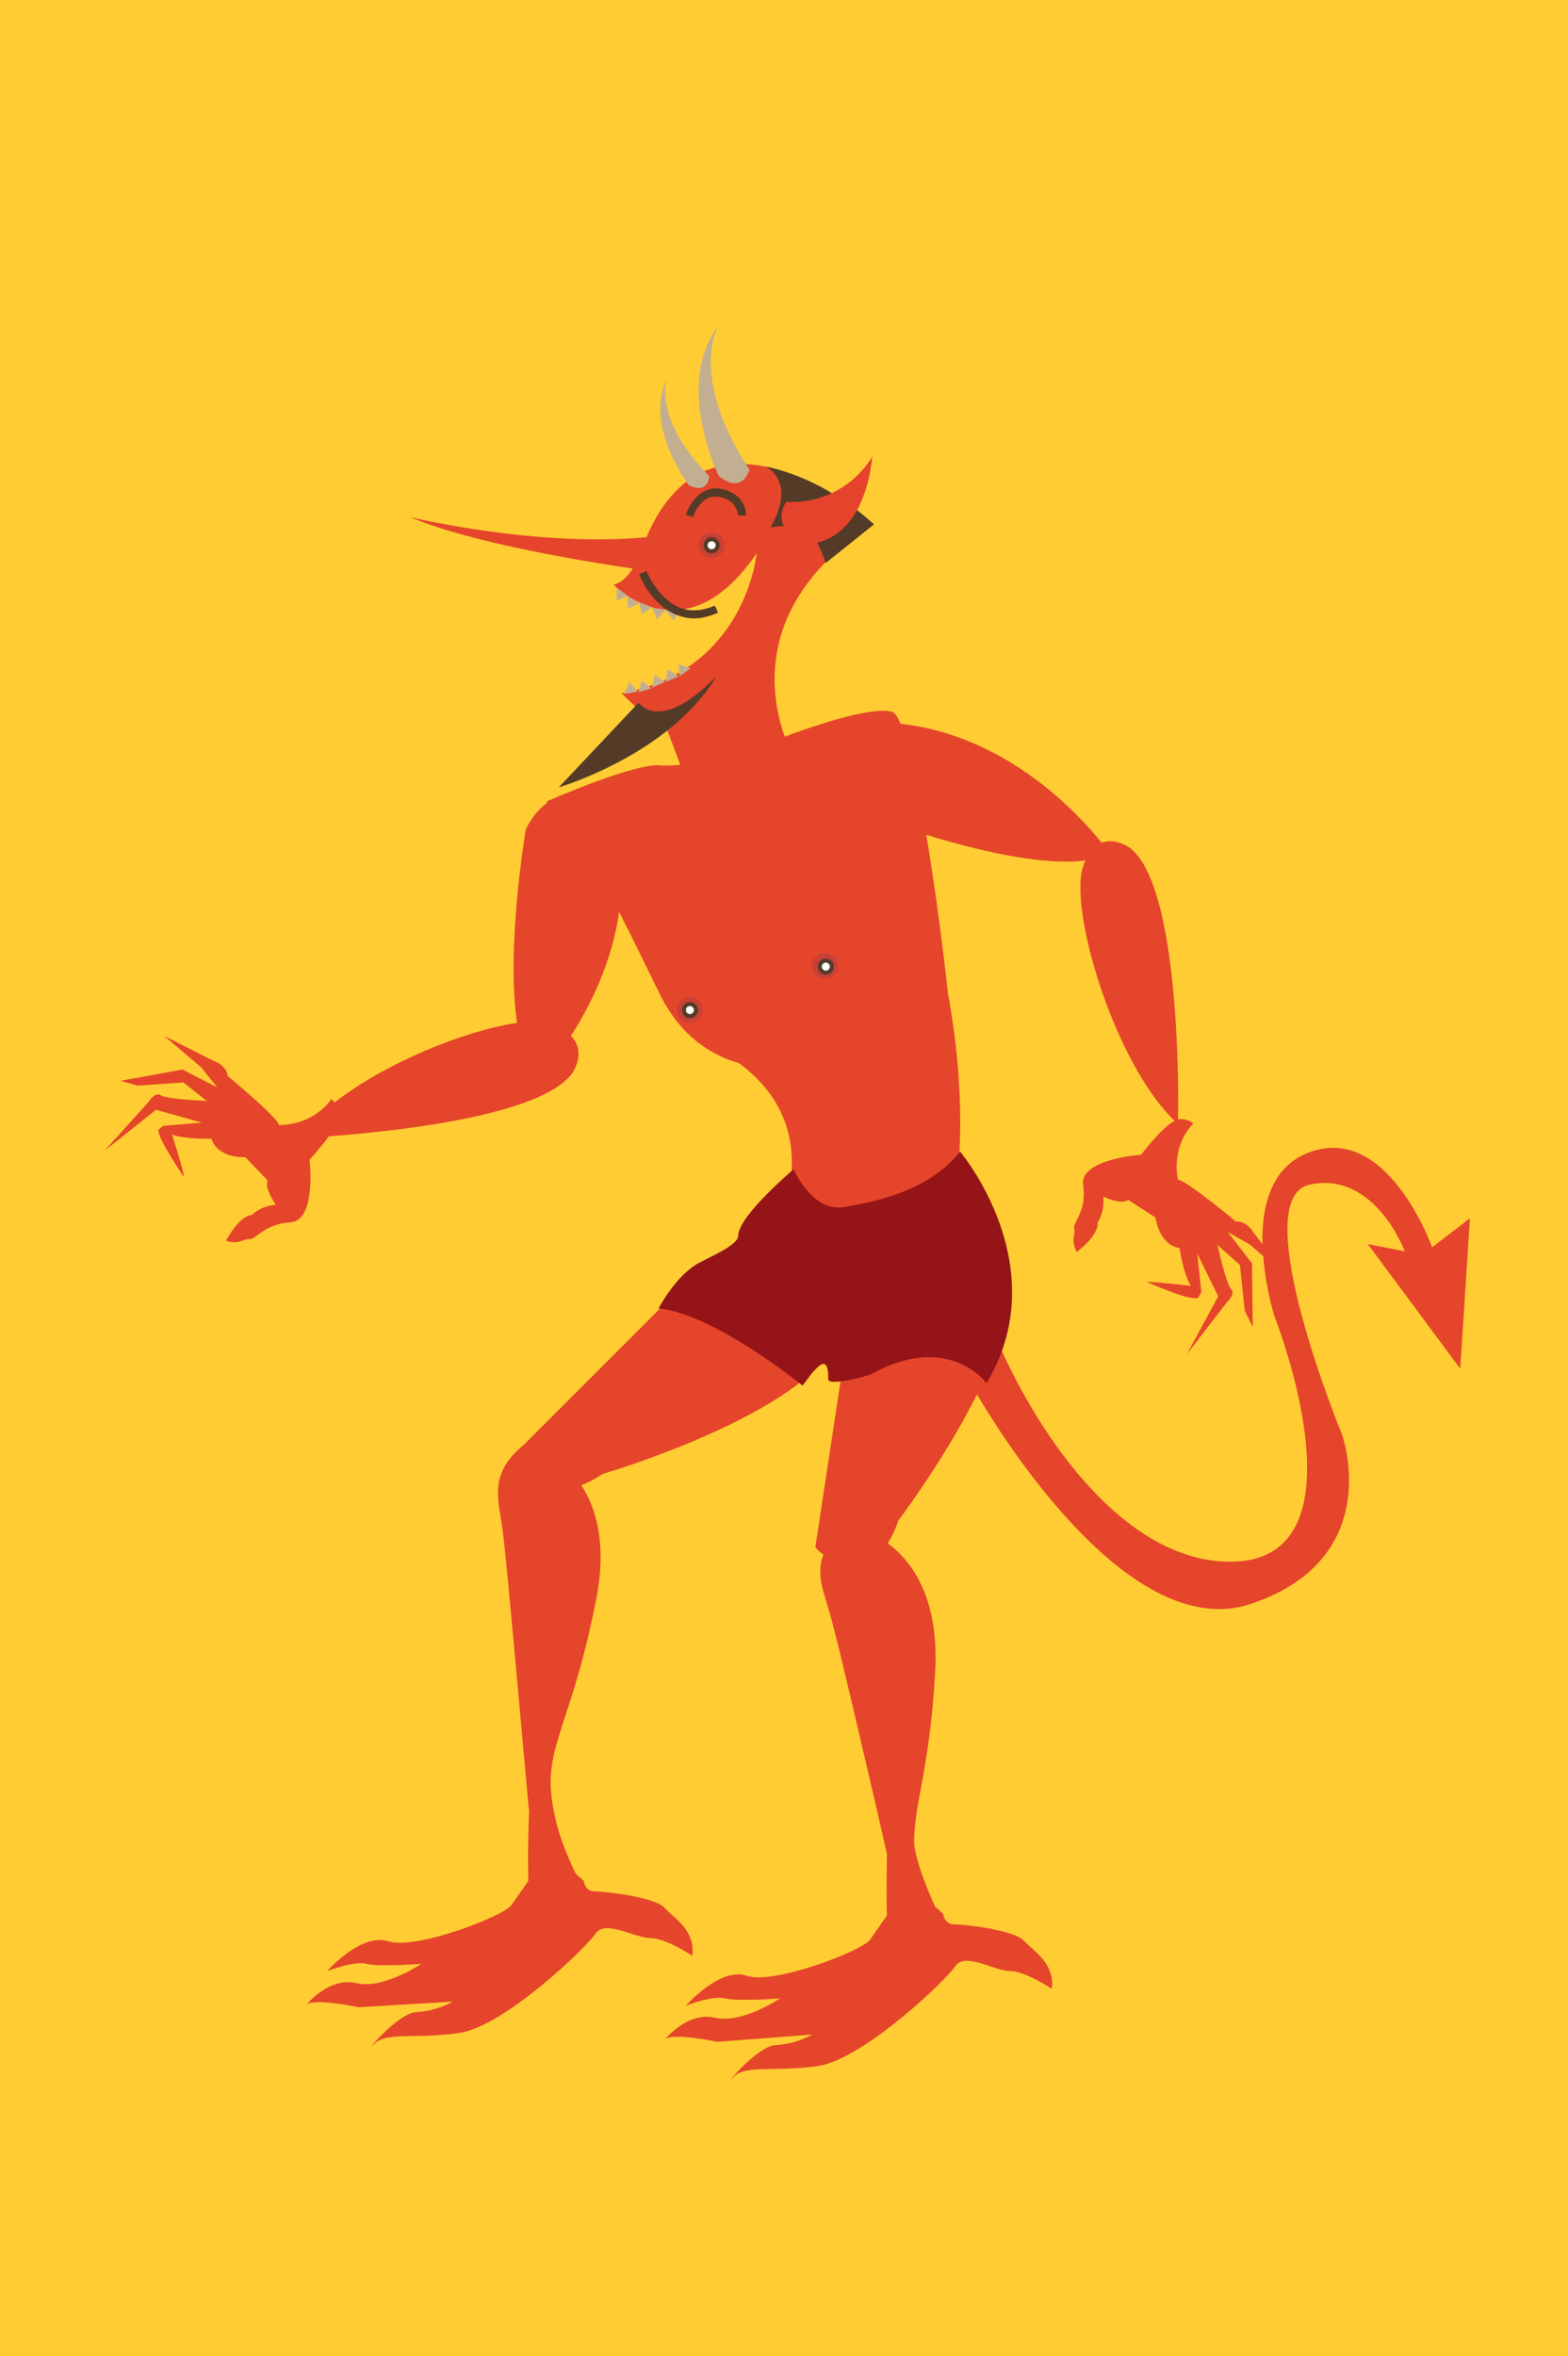 <?xml version="1.0" encoding="utf-8"?>
<!-- Generator: Adobe Illustrator 18.1.1, SVG Export Plug-In . SVG Version: 6.00 Build 0)  -->
<svg version="1.1" xmlns="http://www.w3.org/2000/svg" xmlns:xlink="http://www.w3.org/1999/xlink" x="0px" y="0px"
	 viewBox="0 0 195 293" enable-background="new 0 0 195 293" xml:space="preserve">
<g>
	<rect fill="#FFCC33" width="195" height="293"/>
</g>
<path fill="#E5452B" d="M178.1,155.1c0,0-5.5-15.5-15.3-11.8c-4.8,1.8-5.9,6.8-5.8,11.4l-1.1-1.4c0,0-0.8-1.5-2.2-1.4
	c0,0-6.1-5.1-7.2-5.2c0,0-1-3.9,1.9-7c0,0-0.8-0.7-1.9-0.5c0.1-4.5,0.1-28.9-5.9-33.7c0,0-1.8-1.4-3.6-0.7
	c-2.8-3.5-11.7-13.3-25-14.8c-0.4-0.9-0.7-1.4-1.1-1.5c-2.6-0.7-10.1,1.9-13.3,3.1c-1.6-4.4-4.3-16.5,10.9-26.4
	c0,0-19.8-17.9-28.1,1.6c-13.7,1.3-29.4-2.5-29.4-2.5c7.8,3.3,22.3,5.6,27.7,6.4c-0.6,0.9-1.4,1.8-2.4,2c0,0,8.8,9.3,17.8-3.9
	c0,0-1.3,14.6-16.8,17.4c0,0,3.5,3.7,5.5,4.1l1.8,4.8c-0.9,0.1-1.6,0.1-2.2,0.1c-3-0.6-14.5,4.5-14.5,4.5c0.1,0,0.1,0.1,0.2,0.1
	c-1,0.7-1.9,1.7-2.7,3.3c0,0-2.5,14.5-1.1,24.1c-6.3,0.9-16.3,4.9-22.7,9.9c-0.2-0.3-0.4-0.4-0.4-0.4c-2.5,3.4-6.5,3.2-6.5,3.2
	c-0.3-1.1-6.4-6.1-6.4-6.1c-0.1-1.4-1.8-1.9-1.8-1.9l-6.1-3.1l4.6,3.9l2,2.5l-4.3-2.2l-7.7,1.4l2.1,0.6l5.7-0.4l2.9,2.3
	c0,0-5-0.2-5.7-0.7c-0.7-0.5-1.5,0.8-1.5,0.8l-5.5,6.1l6.4-5.1l5.7,1.6l-4.8,0.4l-0.6,0.5c-0.1,1.1,3.2,5.9,3.2,5.9
	c-0.2-1.3-1.5-5.3-1.5-5.3c1.8,0.6,4.9,0.5,4.9,0.5c0.8,2.5,4.2,2.3,4.2,2.3l2.8,2.9c-0.5,0.9,1,3,1,3c-2,0.2-3,1.3-3,1.3
	c-1.6,0.1-3.2,3.2-3.2,3.2c1.8,0.5,2.1-0.3,2.9-0.2s1.8-1.9,5.1-2.1c3.3-0.2,2.4-7.8,2.4-7.8s1.4-1.5,2.4-2.9
	c8-0.6,26.5-2.5,30.3-7.9c0,0,1.8-2.6-0.2-4.6c2.4-3.7,5.1-9.1,6-15.4c1.8,3.5,3.6,7.3,5.2,10.5c2.8,5.5,6.9,7.5,9.7,8.3
	c11.1,8.2,5.2,20.3,3.4,23.5c-4.1,0.2-8,1.8-8,1.8l-22.2,22.2c0,0,0,0,0,0c-4.4,3.6-3.1,6.8-2.6,10.5c0.5,3.5,2.8,30,3.3,35.1
	c0,0-0.2,4-0.1,8.6l-2.1,3c-1,1.4-11.9,5.6-15.3,4.5s-7.6,3.7-7.6,3.7s3.3-1.3,4.9-0.9c1.6,0.4,6.8,0,6.8,0s-4.7,3.2-8.1,2.4
	s-6.2,2.7-6.2,2.7c0.9-0.9,6.5,0.3,6.5,0.3l11.7-0.7c0,0-2,1.2-4.5,1.3c-2.4,0.1-6.8,5.6-5.3,4s5-0.6,10.6-1.4s15.8-10.6,17-12.4
	c1.2-1.7,4.9,0.6,6.8,0.6c1.9,0,5.2,2.2,5.2,2.2c0.4-3.2-2.3-4.7-3.5-6c-1.2-1.3-7.3-2-8.6-2c-1.3,0-1.4-1.3-1.4-1.3l-1-0.9
	c0,0-2-4-2.6-7.2l0,0c-1.9-8.4,1.8-10,5.1-26.7c1.4-6.9,0.1-11.5-1.8-14.4c1.5-0.6,2.6-1.4,2.6-1.4s32.2-9.4,29.9-20.8
	c-0.2-1.1-0.5-2-0.9-2.7l2.6,0.9c-0.3,0.4-0.4,0.7-0.4,0.7l-4.7,31c0.3,0.4,0.7,0.7,1,0.9c-1,2.7,0.2,5,0.9,7.7
	c0.8,2.7,4.9,20.3,7,29.5c0,1.4-0.1,4.4,0,7.7l-2.1,3c-1,1.4-11.9,5.6-15.3,4.5c-3.3-1.2-7.6,3.7-7.6,3.7s3.3-1.3,4.9-0.9
	c1.6,0.4,6.8,0,6.8,0s-4.7,3.2-8.1,2.4s-6.2,2.7-6.2,2.7c0.9-0.9,6.5,0.3,6.5,0.3L101,253c0,0-2,1.2-4.5,1.3c-2.4,0.1-6.8,5.6-5.3,4
	c1.4-1.6,5-0.6,10.6-1.4c5.6-0.9,15.8-10.6,17-12.4s4.9,0.6,6.8,0.6c1.9,0,5.2,2.2,5.2,2.2c0.4-3.2-2.3-4.7-3.5-6
	c-1.2-1.3-7.3-2-8.6-2c-1.3,0-1.4-1.3-1.4-1.3l-1-0.9c0,0-2.1-4.4-2.6-7.6c-0.2-4.7,1.9-9.1,2.6-21.6c0.5-9.1-2.8-13.7-5.9-16
	c0.9-1.4,1.3-2.8,1.3-2.8s5.7-7.5,9.8-15.7c3.2,5.4,19.2,31.2,34.2,26c16.7-5.7,11.2-21,11.2-21s-12.1-29.4-4-31.1
	c8.1-1.7,11.8,8.3,11.8,8.3l-4.6-0.9l11.5,15.5l1.2-18.7L178.1,155.1z M153,194.2c-13,0-23.6-15.2-28.9-27.3c1.7-5,2-9.7-0.8-12.3
	c-1.8-1.6-3.5-2.3-5.2-2.3c2.6-11.3,0.7-23.9-0.2-28.7c-0.5-4.6-1.5-12.6-2.7-19.8c6.1,1.9,14.4,3.9,19.8,3.2
	c-0.1,0.2-0.2,0.3-0.2,0.5c-2.1,4.9,3.6,24.5,11.3,31.9c-0.1,0-0.1,0-0.2,0.1c-1.5,0.8-4,4.1-4,4.1s-7.7,0.5-7.2,3.8
	c0.5,3.3-1.4,4.7-1.1,5.4c0.2,0.7-0.5,1.2,0.3,2.9c0,0,2.8-2.1,2.6-3.7c0,0,0.9-1.2,0.7-3.2c0,0,2.3,1.1,3.1,0.4l3.4,2.2
	c0,0,0.4,3.4,3,3.8c0,0,0.4,3.1,1.4,4.7c0,0-4.2-0.5-5.5-0.5c0,0,5.3,2.4,6.4,2l0.4-0.7l-0.5-4.8l2.6,5.3l-3.9,7.2l5-6.5
	c0,0,1.1-1,0.5-1.6c-0.6-0.6-1.7-5.5-1.7-5.5l2.8,2.5l0.6,5.7l1,2l-0.1-7.9l-3-3.9l2.8,1.6l1.6,1.4c0.3,4.1,1.4,7.5,1.4,7.5
	S170.6,194.2,153,194.2z"/>
<path fill="#951418" d="M98.7,145.4c0,0,2.3,5.4,6.3,4.7c4-0.7,10.5-2,14.4-6.9c0,0,12,14.2,3.3,28.8c0,0-4.7-6.4-14.2-1.2
	c-0.7,0.4-5.6,1.6-5.5,0.7c0.1-4.3-2.5,0-3.2,0.8c0,0-10.9-8.9-17.9-9.6c0,0,2.2-4.2,5.1-5.7c1.3-0.7,4.8-2.2,4.8-3.3
	C91.8,151.2,98.7,145.4,98.7,145.4z"/>
<circle fill="#C84136" cx="102.6" cy="120.1" r="1.6"/>
<circle fill="#543B27" cx="102.7" cy="120.2" r="1"/>
<circle fill="#FFFFFF" cx="102.7" cy="120.2" r="0.5"/>
<g>
	<circle fill="#C84136" cx="85.8" cy="125.6" r="1.6"/>
	<circle fill="#543B27" cx="85.8" cy="125.6" r="1"/>
	<circle fill="#FFFFFF" cx="85.8" cy="125.6" r="0.5"/>
</g>
<path fill="#C2AF91" d="M82.9,47.2c0,0-1.7,4.9,5.3,12c0,0-0.1,2.4-2.6,1.1C85.7,60.3,80.1,53.1,82.9,47.2z"/>
<polygon fill="#C2AF91" points="78.1,74.1 76.7,73.1 76.7,74.7 "/>
<polygon fill="#C2AF91" points="77.6,86.3 79.3,86 78.3,84.8 "/>
<polygon fill="#C2AF91" points="79.4,86.1 81,85.6 79.8,84.6 "/>
<polygon fill="#C2AF91" points="81.1,85.5 82.7,84.8 81.4,83.9 "/>
<polygon fill="#C2AF91" points="82.8,84.8 84.4,84.1 83,83.2 "/>
<polygon fill="#C2AF91" points="84.5,84.1 85.9,83.1 84.4,82.6 "/>
<polygon fill="#C2AF91" points="79.5,75 78,74.1 78.1,75.7 "/>
<polygon fill="#C2AF91" points="81.1,75.5 79.5,74.9 79.8,76.4 "/>
<polygon fill="#C2AF91" points="82.8,75.8 81.1,75.6 81.7,77 "/>
<polygon fill="#C2AF91" points="84.5,75.8 82.8,75.9 83.8,77.2 "/>
<path fill="#C2AF91" d="M89.3,40.6c0,0-3.7,6.2,3.9,17.8c0,0-0.8,3.2-3.8,0.8C89.4,59.2,83.8,47.8,89.3,40.6z"/>
<g>
	<path fill="#543B27" d="M86.2,64.3l-0.9-0.3c0.4-1.3,1.9-3.7,4.4-3.2c2.5,0.5,3.1,2.3,3.1,3.3h-1c0,0-0.1-1.9-2.3-2.3
		C87.2,61.3,86.2,64.2,86.2,64.3z"/>
</g>
<circle fill="#C84136" cx="88.5" cy="67.8" r="1.6"/>
<circle fill="#543B27" cx="88.5" cy="67.8" r="1"/>
<path fill="#543B27" d="M95.2,58c0,0,4,1.8,0.6,7.6c0,0,4-0.8,5,0.5c1,1.3,1.9,3.9,1.9,3.9l6-4.8C108.6,65.2,103.2,59.7,95.2,58z"/>
<path fill="#543B27" d="M79.4,87.4l-9.9,10.5c0,0,13.7-4,19.6-13.8C89.1,84,82.9,91.1,79.4,87.4z"/>
<path fill="#E5432C" d="M97.8,62.4c0,0-2.4,3,2.3,5.2c0,0,7.1,0.8,8.4-10.9C108.6,56.7,105.2,62.8,97.8,62.4z"/>
<g>
	<path fill="#543B27" d="M86.3,76.9c-0.8,0-1.6-0.2-2.3-0.5c-3.1-1.3-4.5-4.9-4.5-5l0.9-0.4c0,0,1.3,3.3,4,4.5
		c1.4,0.6,2.9,0.5,4.5-0.2l0.4,0.9C88.3,76.6,87.3,76.9,86.3,76.9z"/>
</g>
<circle fill="#FFFFFF" cx="88.5" cy="67.8" r="0.5"/>
</svg>
